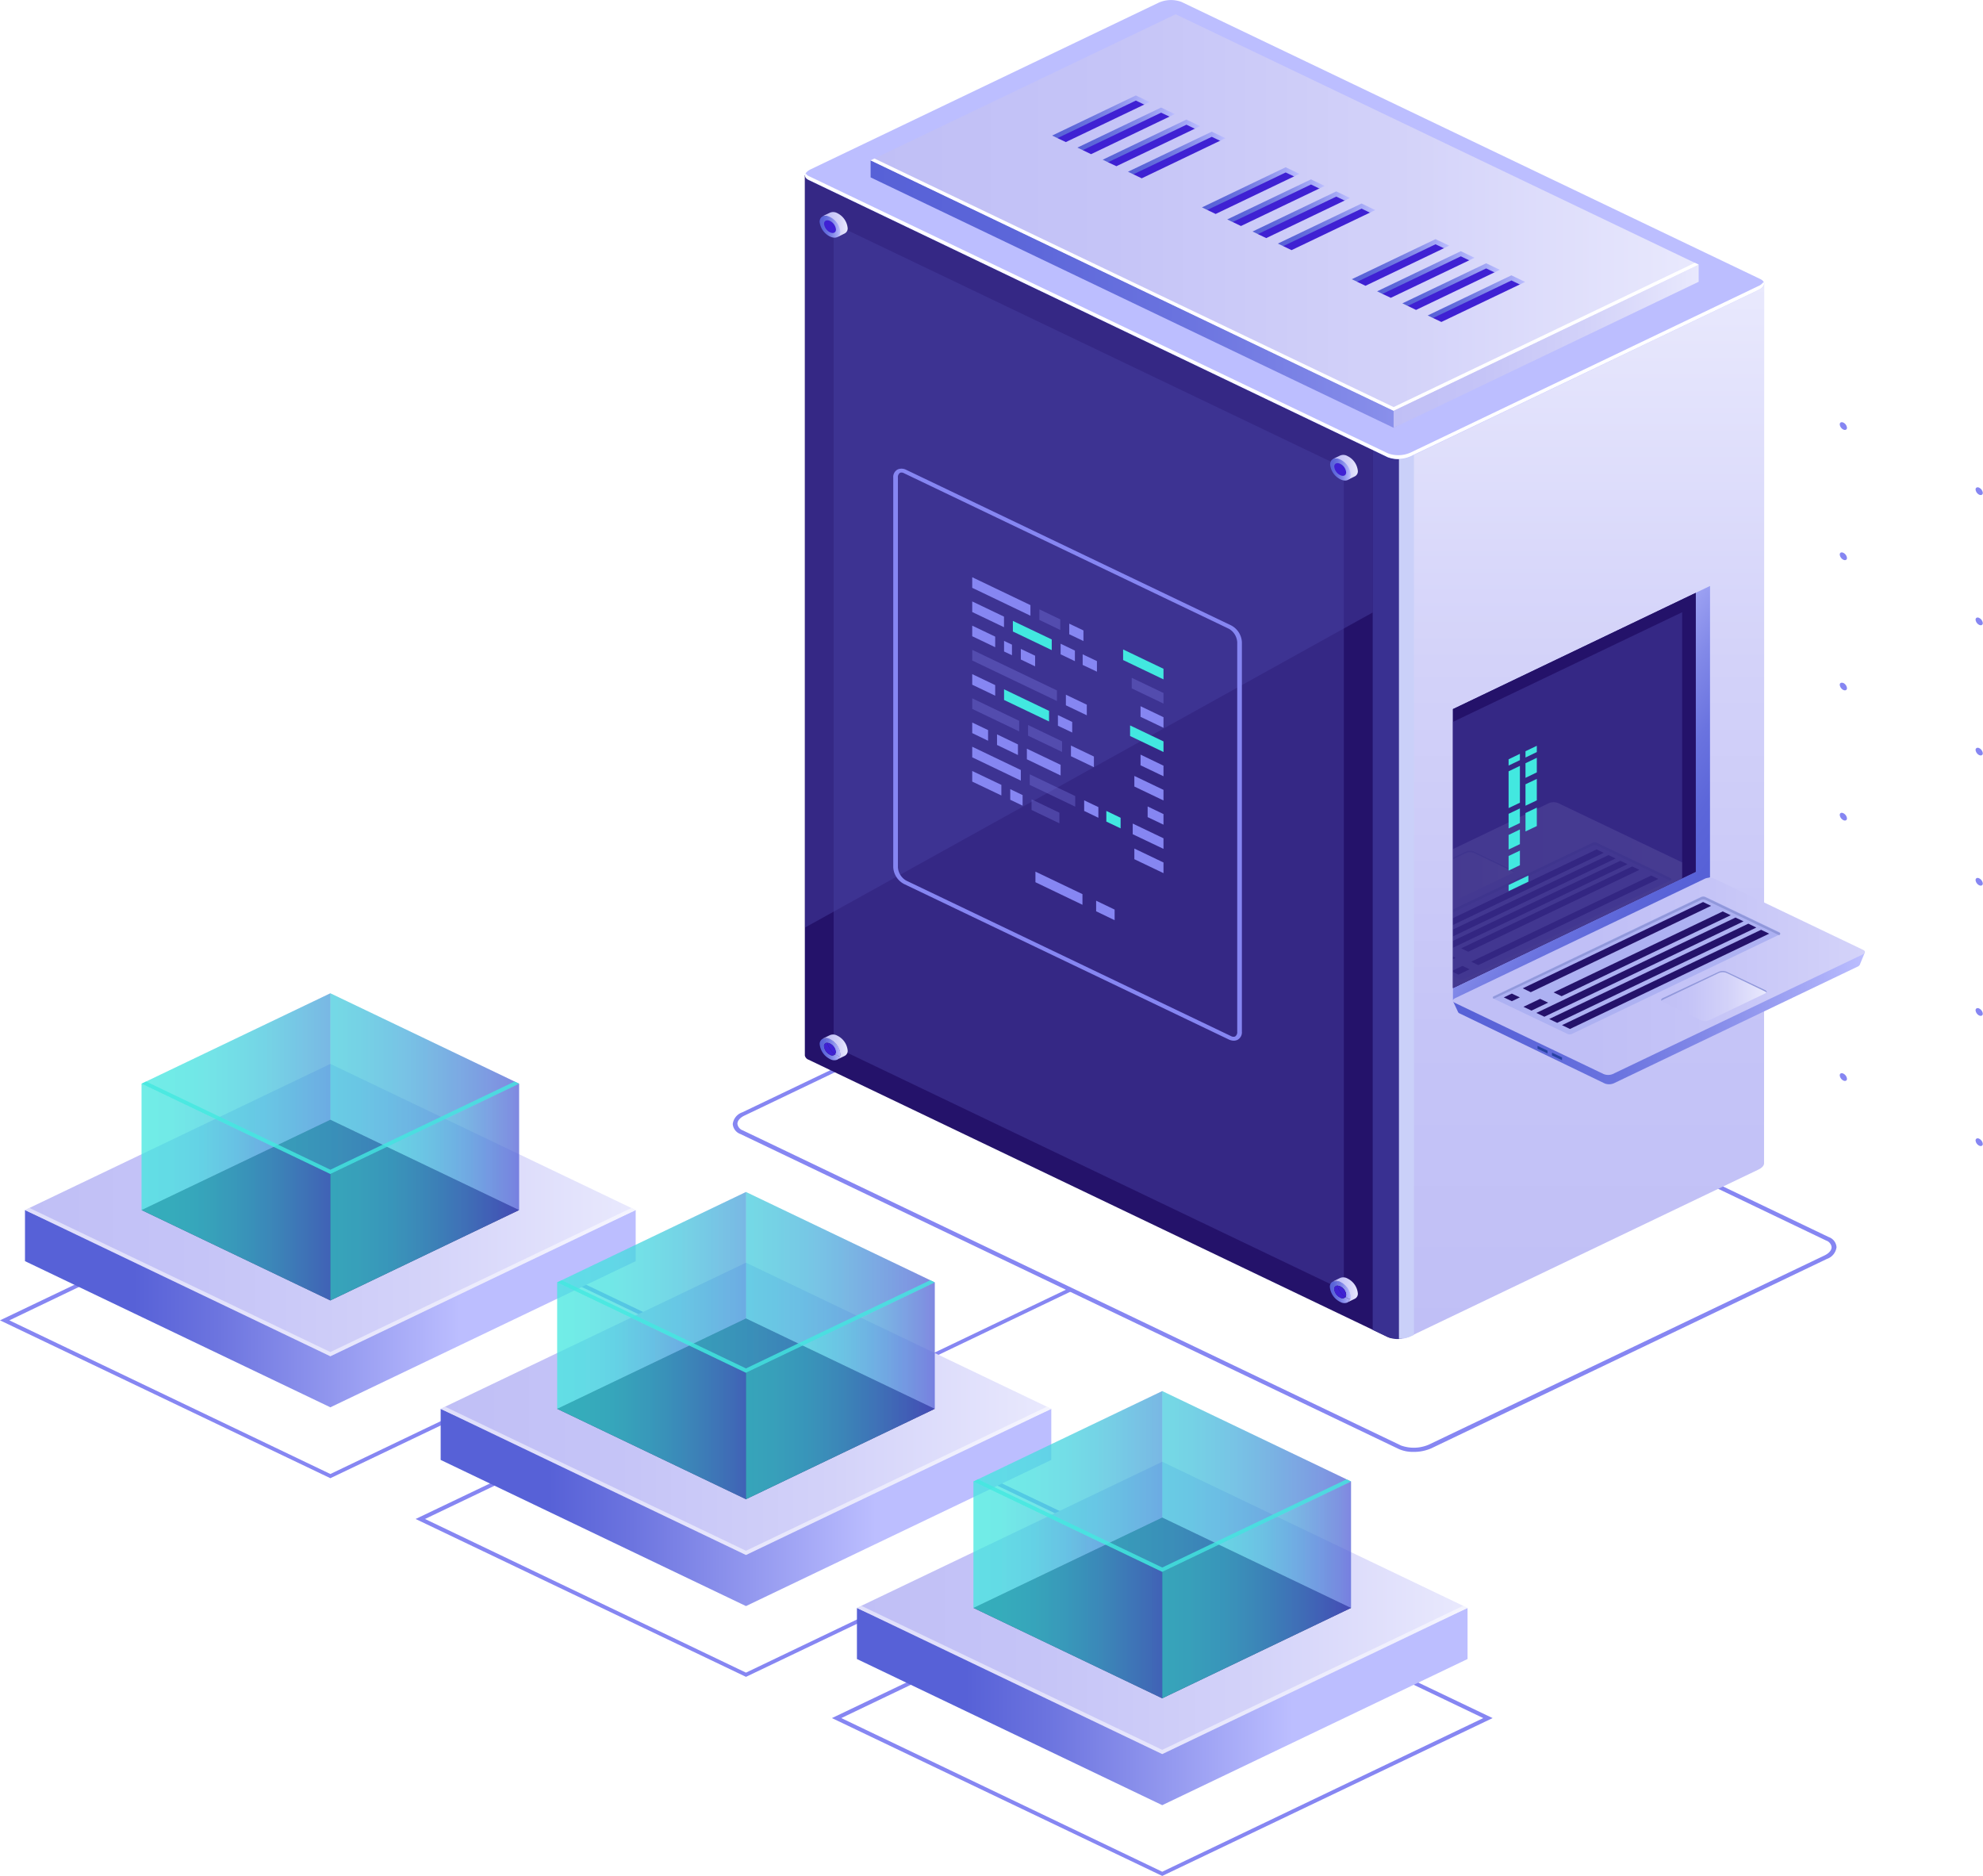 <svg xmlns="http://www.w3.org/2000/svg" xmlns:xlink="http://www.w3.org/1999/xlink" viewBox="0 0 301.5 285.21"><defs><style>.cls-1{mask:url(#mask);}.cls-2{mix-blend-mode:multiply;fill:url(#Áåçûìÿííûé_ãðàäèåíò_30);}.cls-3{fill:none;}.cls-4{isolation:isolate;}.cls-5,.cls-84,.cls-85{fill:#8686f2;}.cls-5,.cls-83{mix-blend-mode:lighten;}.cls-6{fill:url(#Áåçûìÿííûé_ãðàäèåíò_2);}.cls-7{fill:url(#Áåçûìÿííûé_ãðàäèåíò_3);}.cls-40,.cls-8{fill:#fff;}.cls-10,.cls-11,.cls-12,.cls-13,.cls-14,.cls-15,.cls-18,.cls-19,.cls-20,.cls-21,.cls-22,.cls-23,.cls-27,.cls-28,.cls-29,.cls-30,.cls-31,.cls-32,.cls-8{opacity:0.5;}.cls-9{fill:#0f054c;}.cls-10{fill:url(#Áåçûìÿííûé_ãðàäèåíò_254);}.cls-11{fill:url(#Áåçûìÿííûé_ãðàäèåíò_254-2);}.cls-12{fill:url(#Áåçûìÿííûé_ãðàäèåíò_254-3);}.cls-13{fill:url(#Áåçûìÿííûé_ãðàäèåíò_254-4);}.cls-14{fill:url(#Áåçûìÿííûé_ãðàäèåíò_254-5);}.cls-15{fill:url(#Áåçûìÿííûé_ãðàäèåíò_254-6);}.cls-16{fill:url(#Áåçûìÿííûé_ãðàäèåíò_2-2);}.cls-17{fill:url(#Áåçûìÿííûé_ãðàäèåíò_3-2);}.cls-18{fill:url(#Áåçûìÿííûé_ãðàäèåíò_254-7);}.cls-19{fill:url(#Áåçûìÿííûé_ãðàäèåíò_254-8);}.cls-20{fill:url(#Áåçûìÿííûé_ãðàäèåíò_254-9);}.cls-21{fill:url(#Áåçûìÿííûé_ãðàäèåíò_254-10);}.cls-22{fill:url(#Áåçûìÿííûé_ãðàäèåíò_254-11);}.cls-23{fill:url(#Áåçûìÿííûé_ãðàäèåíò_254-12);}.cls-24,.cls-70{fill:#42e8e0;}.cls-24{opacity:0.8;}.cls-25{fill:url(#Áåçûìÿííûé_ãðàäèåíò_2-3);}.cls-26{fill:url(#Áåçûìÿííûé_ãðàäèåíò_3-3);}.cls-27{fill:url(#Áåçûìÿííûé_ãðàäèåíò_254-13);}.cls-28{fill:url(#Áåçûìÿííûé_ãðàäèåíò_254-14);}.cls-29{fill:url(#Áåçûìÿííûé_ãðàäèåíò_254-15);}.cls-30{fill:url(#Áåçûìÿííûé_ãðàäèåíò_254-16);}.cls-31{fill:url(#Áåçûìÿííûé_ãðàäèåíò_254-17);}.cls-32{fill:url(#Áåçûìÿííûé_ãðàäèåíò_254-18);}.cls-33{fill:#24126a;}.cls-34{fill:url(#Áåçûìÿííûé_ãðàäèåíò_3-4);}.cls-35{fill:#393091;}.cls-36{fill:#cad0f9;}.cls-37{opacity:0.51;}.cls-38{fill:#453c9e;}.cls-39{fill:#bcbeff;}.cls-41{mask:url(#mask-2);}.cls-42{opacity:0.78;fill:url(#Áåçûìÿííûé_ãðàäèåíò_14);}.cls-43{fill:url(#Áåçûìÿííûé_ãðàäèåíò_24);}.cls-44{fill:url(#Áåçûìÿííûé_ãðàäèåíò_3-5);}.cls-45{fill:url(#Áåçûìÿííûé_ãðàäèåíò_3-6);}.cls-46{fill:#3f21d3;}.cls-47{fill:url(#Áåçûìÿííûé_ãðàäèåíò_24-2);}.cls-48{fill:url(#Áåçûìÿííûé_ãðàäèåíò_24-3);}.cls-49{fill:url(#Áåçûìÿííûé_ãðàäèåíò_24-4);}.cls-50{fill:url(#Áåçûìÿííûé_ãðàäèåíò_24-5);}.cls-51{fill:url(#Áåçûìÿííûé_ãðàäèåíò_24-6);}.cls-52{fill:url(#Áåçûìÿííûé_ãðàäèåíò_24-7);}.cls-53{fill:url(#Áåçûìÿííûé_ãðàäèåíò_24-8);}.cls-54{fill:url(#Áåçûìÿííûé_ãðàäèåíò_24-9);}.cls-55{fill:url(#Áåçûìÿííûé_ãðàäèåíò_24-10);}.cls-56{fill:url(#Áåçûìÿííûé_ãðàäèåíò_24-11);}.cls-57{fill:url(#Áåçûìÿííûé_ãðàäèåíò_24-12);}.cls-58{fill:url(#Áåçûìÿííûé_ãðàäèåíò_24-13);}.cls-59{fill:url(#Áåçûìÿííûé_ãðàäèåíò_24-14);}.cls-60{fill:url(#Áåçûìÿííûé_ãðàäèåíò_24-15);}.cls-61{fill:url(#Áåçûìÿííûé_ãðàäèåíò_3-7);}.cls-62{fill:#2842a2;}.cls-63{fill:#adb1f2;}.cls-64{fill:#9198db;}.cls-65{fill:url(#Áåçûìÿííûé_ãðàäèåíò_3-8);}.cls-66{opacity:0.11;}.cls-67{clip-path:url(#clip-path);}.cls-68{fill:url(#Áåçûìÿííûé_ãðàäèåíò_3-9);}.cls-69{fill:url(#Áåçûìÿííûé_ãðàäèåíò_3-10);}.cls-71{fill:url(#Áåçûìÿííûé_ãðàäèåíò_3-11);}.cls-72{fill:url(#Áåçûìÿííûé_ãðàäèåíò_24-16);}.cls-73{fill:url(#Áåçûìÿííûé_ãðàäèåíò_3-12);}.cls-74{fill:url(#Áåçûìÿííûé_ãðàäèåíò_24-17);}.cls-75{fill:url(#Áåçûìÿííûé_ãðàäèåíò_3-13);}.cls-76{fill:url(#Áåçûìÿííûé_ãðàäèåíò_24-18);}.cls-77{fill:url(#Áåçûìÿííûé_ãðàäèåíò_3-14);}.cls-78{fill:url(#Áåçûìÿííûé_ãðàäèåíò_24-19);}.cls-79{fill:url(#Áåçûìÿííûé_ãðàäèåíò_3-15);}.cls-80{fill:url(#Áåçûìÿííûé_ãðàäèåíò_24-20);}.cls-81{fill:url(#Áåçûìÿííûé_ãðàäèåíò_3-16);}.cls-82{fill:url(#Áåçûìÿííûé_ãðàäèåíò_24-21);}.cls-85{opacity:0.3;}.cls-86{filter:url(#luminosity-noclip-2);}.cls-87{filter:url(#luminosity-noclip);}</style><filter id="luminosity-noclip" x="127.03" y="-8373" width="89.49" height="32766" filterUnits="userSpaceOnUse" color-interpolation-filters="sRGB"><feFlood flood-color="#fff" result="bg"/><feBlend in="SourceGraphic" in2="bg"/></filter><mask id="mask" x="127.03" y="-8373" width="89.49" height="32766" maskUnits="userSpaceOnUse"><g class="cls-87"/></mask><linearGradient id="Áåçûìÿííûé_ãðàäèåíò_30" x1="140.94" y1="37.92" x2="230.43" y2="37.92" gradientUnits="userSpaceOnUse"><stop offset="0"/><stop offset="0.05" stop-color="#2f2f2f"/><stop offset="0.1" stop-color="#5a5a5a"/><stop offset="0.15" stop-color="#828282"/><stop offset="0.22" stop-color="#a4a4a4"/><stop offset="0.28" stop-color="silver"/><stop offset="0.36" stop-color="#d7d7d7"/><stop offset="0.44" stop-color="#e9e9e9"/><stop offset="0.54" stop-color="#f6f6f6"/><stop offset="0.68" stop-color="#fdfdfd"/><stop offset="1" stop-color="#fff"/></linearGradient><linearGradient id="Áåçûìÿííûé_ãðàäèåíò_2" x1="3.8" y1="198.97" x2="69.96" y2="198.97" gradientUnits="userSpaceOnUse"><stop offset="0.25" stop-color="#5761d7"/><stop offset="0.44" stop-color="#6c74df"/><stop offset="0.82" stop-color="#a2a6f5"/><stop offset="1" stop-color="#bcbeff"/></linearGradient><linearGradient id="Áåçûìÿííûé_ãðàäèåíò_3" x1="3.8" y1="183.97" x2="96.65" y2="183.97" gradientUnits="userSpaceOnUse"><stop offset="0" stop-color="#c0bff6"/><stop offset="0.29" stop-color="#c5c4f7"/><stop offset="0.64" stop-color="#d3d2f9"/><stop offset="1" stop-color="#e9e9fd"/></linearGradient><linearGradient id="Áåçûìÿííûé_ãðàäèåíò_254" x1="21.53" y1="183.97" x2="78.92" y2="183.97" gradientUnits="userSpaceOnUse"><stop offset="0" stop-color="#42e8e0"/><stop offset="0.15" stop-color="#43e3e0"/><stop offset="0.33" stop-color="#45d5df"/><stop offset="0.52" stop-color="#49bddd"/><stop offset="0.72" stop-color="#4e9cdb"/><stop offset="0.93" stop-color="#5472d8"/><stop offset="1" stop-color="#5761d7"/></linearGradient><linearGradient id="Áåçûìÿííûé_ãðàäèåíò_254-2" x1="50.23" y1="167.5" x2="78.92" y2="167.5" xlink:href="#Áåçûìÿííûé_ãðàäèåíò_254"/><linearGradient id="Áåçûìÿííûé_ãðàäèåíò_254-3" x1="21.53" y1="167.5" x2="50.23" y2="167.5" xlink:href="#Áåçûìÿííûé_ãðàäèåíò_254"/><linearGradient id="Áåçûìÿííûé_ãðàäèåíò_254-4" x1="21.53" y1="164.76" x2="78.92" y2="164.76" xlink:href="#Áåçûìÿííûé_ãðàäèåíò_254"/><linearGradient id="Áåçûìÿííûé_ãðàäèåíò_254-5" x1="50.23" y1="181.23" x2="78.92" y2="181.23" xlink:href="#Áåçûìÿííûé_ãðàäèåíò_254"/><linearGradient id="Áåçûìÿííûé_ãðàäèåíò_254-6" x1="21.53" y1="181.23" x2="50.23" y2="181.23" xlink:href="#Áåçûìÿííûé_ãðàäèåíò_254"/><linearGradient id="Áåçûìÿííûé_ãðàäèåíò_2-2" x1="67" y1="229.18" x2="133.15" y2="229.18" xlink:href="#Áåçûìÿííûé_ãðàäèåíò_2"/><linearGradient id="Áåçûìÿííûé_ãðàäèåíò_3-2" x1="67" y1="214.19" x2="159.84" y2="214.19" xlink:href="#Áåçûìÿííûé_ãðàäèåíò_3"/><linearGradient id="Áåçûìÿííûé_ãðàäèåíò_254-7" x1="84.72" y1="214.19" x2="142.12" y2="214.19" xlink:href="#Áåçûìÿííûé_ãðàäèåíò_254"/><linearGradient id="Áåçûìÿííûé_ãðàäèåíò_254-8" x1="113.42" y1="197.71" x2="142.12" y2="197.71" xlink:href="#Áåçûìÿííûé_ãðàäèåíò_254"/><linearGradient id="Áåçûìÿííûé_ãðàäèåíò_254-9" x1="84.72" y1="197.71" x2="113.42" y2="197.71" xlink:href="#Áåçûìÿííûé_ãðàäèåíò_254"/><linearGradient id="Áåçûìÿííûé_ãðàäèåíò_254-10" x1="84.72" y1="194.97" x2="142.12" y2="194.97" xlink:href="#Áåçûìÿííûé_ãðàäèåíò_254"/><linearGradient id="Áåçûìÿííûé_ãðàäèåíò_254-11" x1="113.42" y1="211.45" x2="142.12" y2="211.45" xlink:href="#Áåçûìÿííûé_ãðàäèåíò_254"/><linearGradient id="Áåçûìÿííûé_ãðàäèåíò_254-12" x1="84.72" y1="211.45" x2="113.42" y2="211.45" xlink:href="#Áåçûìÿííûé_ãðàäèåíò_254"/><linearGradient id="Áåçûìÿííûé_ãðàäèåíò_2-3" x1="130.29" y1="259.45" x2="196.45" y2="259.45" xlink:href="#Áåçûìÿííûé_ãðàäèåíò_2"/><linearGradient id="Áåçûìÿííûé_ãðàäèåíò_3-3" x1="130.29" y1="244.46" x2="223.13" y2="244.46" xlink:href="#Áåçûìÿííûé_ãðàäèåíò_3"/><linearGradient id="Áåçûìÿííûé_ãðàäèåíò_254-13" x1="148.01" y1="244.46" x2="205.41" y2="244.46" xlink:href="#Áåçûìÿííûé_ãðàäèåíò_254"/><linearGradient id="Áåçûìÿííûé_ãðàäèåíò_254-14" x1="176.71" y1="227.98" x2="205.41" y2="227.98" xlink:href="#Áåçûìÿííûé_ãðàäèåíò_254"/><linearGradient id="Áåçûìÿííûé_ãðàäèåíò_254-15" x1="148.01" y1="227.98" x2="176.71" y2="227.98" xlink:href="#Áåçûìÿííûé_ãðàäèåíò_254"/><linearGradient id="Áåçûìÿííûé_ãðàäèåíò_254-16" x1="148.01" y1="225.24" x2="205.41" y2="225.24" xlink:href="#Áåçûìÿííûé_ãðàäèåíò_254"/><linearGradient id="Áåçûìÿííûé_ãðàäèåíò_254-17" x1="176.71" y1="241.72" x2="205.41" y2="241.72" xlink:href="#Áåçûìÿííûé_ãðàäèåíò_254"/><linearGradient id="Áåçûìÿííûé_ãðàäèåíò_254-18" x1="148.01" y1="241.72" x2="176.71" y2="241.72" xlink:href="#Áåçûìÿííûé_ãðàäèåíò_254"/><linearGradient id="Áåçûìÿííûé_ãðàäèåíò_3-4" x1="245.08" y1="207.79" x2="245.08" y2="47.38" xlink:href="#Áåçûìÿííûé_ãðàäèåíò_3"/><filter id="luminosity-noclip-2" x="127.03" y="6.44" width="89.49" height="62.96" filterUnits="userSpaceOnUse" color-interpolation-filters="sRGB"><feFlood flood-color="#fff" result="bg"/><feBlend in="SourceGraphic" in2="bg"/></filter><mask id="mask-2" x="122.4" y="2.17" width="89.49" height="62.96" maskUnits="userSpaceOnUse"><g class="cls-86"><g transform="translate(-4.63 -4.26)"><g class="cls-1"><path class="cls-2" d="M183.38,6.44h-6.29L127.88,30c-1,.49-1.14,1.23-.25,1.66L130,32.8l76.45,36.6,10.05-.1Z"/></g></g></g></mask><linearGradient id="Áåçûìÿííûé_ãðàäèåíò_14" x1="140.94" y1="37.92" x2="230.43" y2="37.92" gradientUnits="userSpaceOnUse"><stop offset="0" stop-color="#e9e9fd"/><stop offset="0.04" stop-color="#d3d5f7"/><stop offset="0.11" stop-color="#b2b6ef"/><stop offset="0.18" stop-color="#969be7"/><stop offset="0.27" stop-color="#7f86e1"/><stop offset="0.36" stop-color="#6d75dd"/><stop offset="0.48" stop-color="#606ad9"/><stop offset="0.64" stop-color="#5963d8"/><stop offset="1" stop-color="#5761d7"/></linearGradient><linearGradient id="Áåçûìÿííûé_ãðàäèåíò_24" x1="132.36" y1="34.9" x2="252.15" y2="34.9" gradientUnits="userSpaceOnUse"><stop offset="0" stop-color="#5761d7"/><stop offset="0.18" stop-color="#5c66d9"/><stop offset="0.39" stop-color="#6a73df"/><stop offset="0.61" stop-color="#8289e8"/><stop offset="0.85" stop-color="#a3a7f5"/><stop offset="1" stop-color="#bcbeff"/></linearGradient><linearGradient id="Áåçûìÿííûé_ãðàäèåíò_3-5" x1="211.89" y1="52.64" x2="258.27" y2="52.64" xlink:href="#Áåçûìÿííûé_ãðàäèåíò_3"/><linearGradient id="Áåçûìÿííûé_ãðàäèåíò_3-6" x1="132.36" y1="32.31" x2="258.27" y2="32.31" xlink:href="#Áåçûìÿííûé_ãðàäèåíò_3"/><linearGradient id="Áåçûìÿííûé_ãðàäèåíò_24-2" x1="159.97" y1="17.76" x2="174.78" y2="17.76" xlink:href="#Áåçûìÿííûé_ãðàäèåíò_24"/><linearGradient id="Áåçûìÿííûé_ãðàäèåíò_24-3" x1="163.81" y1="19.59" x2="178.63" y2="19.59" xlink:href="#Áåçûìÿííûé_ãðàäèåíò_24"/><linearGradient id="Áåçûìÿííûé_ãðàäèåíò_24-4" x1="167.66" y1="21.43" x2="182.47" y2="21.43" xlink:href="#Áåçûìÿííûé_ãðàäèåíò_24"/><linearGradient id="Áåçûìÿííûé_ãðàäèåíò_24-5" x1="171.5" y1="23.26" x2="186.32" y2="23.26" xlink:href="#Áåçûìÿííûé_ãðàäèåíò_24"/><linearGradient id="Áåçûìÿííûé_ãðàäèåíò_24-6" x1="182.75" y1="28.68" x2="197.56" y2="28.68" xlink:href="#Áåçûìÿííûé_ãðàäèåíò_24"/><linearGradient id="Áåçûìÿííûé_ãðàäèåíò_24-7" x1="186.59" y1="30.51" x2="201.41" y2="30.51" xlink:href="#Áåçûìÿííûé_ãðàäèåíò_24"/><linearGradient id="Áåçûìÿííûé_ãðàäèåíò_24-8" x1="190.44" y1="32.35" x2="205.25" y2="32.35" xlink:href="#Áåçûìÿííûé_ãðàäèåíò_24"/><linearGradient id="Áåçûìÿííûé_ãðàäèåíò_24-9" x1="194.29" y1="34.18" x2="209.1" y2="34.18" xlink:href="#Áåçûìÿííûé_ãðàäèåíò_24"/><linearGradient id="Áåçûìÿííûé_ãðàäèåíò_24-10" x1="205.53" y1="39.6" x2="220.35" y2="39.6" xlink:href="#Áåçûìÿííûé_ãðàäèåíò_24"/><linearGradient id="Áåçûìÿííûé_ãðàäèåíò_24-11" x1="209.38" y1="41.43" x2="224.19" y2="41.43" xlink:href="#Áåçûìÿííûé_ãðàäèåíò_24"/><linearGradient id="Áåçûìÿííûé_ãðàäèåíò_24-12" x1="213.22" y1="43.27" x2="228.04" y2="43.27" xlink:href="#Áåçûìÿííûé_ãðàäèåíò_24"/><linearGradient id="Áåçûìÿííûé_ãðàäèåíò_24-13" x1="217.07" y1="45.1" x2="231.88" y2="45.1" xlink:href="#Áåçûìÿííûé_ãðàäèåíò_24"/><linearGradient id="Áåçûìÿííûé_ãðàäèåíò_24-14" x1="258.23" y1="133.8" x2="231.93" y2="114.27" xlink:href="#Áåçûìÿííûé_ãðàäèåíò_24"/><linearGradient id="Áåçûìÿííûé_ãðàäèåíò_24-15" x1="225.55" y1="154.45" x2="288.16" y2="154.45" xlink:href="#Áåçûìÿííûé_ãðàäèåíò_24"/><linearGradient id="Áåçûìÿííûé_ãðàäèåíò_3-7" x1="246.59" y1="152.72" x2="309.23" y2="152.72" xlink:href="#Áåçûìÿííûé_ãðàäèåíò_3"/><linearGradient id="Áåçûìÿííûé_ãðàäèåíò_3-8" x1="257.2" y1="155.67" x2="273.23" y2="155.67" xlink:href="#Áåçûìÿííûé_ãðàäèåíò_3"/><clipPath id="clip-path" transform="translate(-4.63 -4.26)"><polygon class="cls-3" points="260.39 137.81 260.39 97.34 225.54 114.02 225.54 154.48 260.39 137.81"/></clipPath><linearGradient id="Áåçûìÿííûé_ãðàäèåíò_3-9" x1="222.91" y1="141.17" x2="285.26" y2="141.17" xlink:href="#Áåçûìÿííûé_ãðàäèåíò_3"/><linearGradient id="Áåçûìÿííûé_ãðàäèåíò_3-10" x1="218.81" y1="137.38" x2="234.77" y2="137.38" xlink:href="#Áåçûìÿííûé_ãðàäèåíò_3"/><linearGradient id="Áåçûìÿííûé_ãðàäèåíò_3-11" x1="207.29" y1="75.32" x2="211.08" y2="75.32" xlink:href="#Áåçûìÿííûé_ãðàäèåíò_3"/><linearGradient id="Áåçûìÿííûé_ãðàäèåíò_24-16" x1="206.83" y1="75.64" x2="209.96" y2="75.64" xlink:href="#Áåçûìÿííûé_ãðàäèåíò_24"/><linearGradient id="Áåçûìÿííûé_ãðàäèåíò_3-12" x1="129.72" y1="38.4" x2="133.51" y2="38.4" xlink:href="#Áåçûìÿííûé_ãðàäèåíò_3"/><linearGradient id="Áåçûìÿííûé_ãðàäèåíò_24-17" x1="129.25" y1="38.72" x2="132.39" y2="38.72" xlink:href="#Áåçûìÿííûé_ãðàäèåíò_24"/><linearGradient id="Áåçûìÿííûé_ãðàäèåíò_3-13" x1="207.29" y1="200.36" x2="211.08" y2="200.36" xlink:href="#Áåçûìÿííûé_ãðàäèåíò_3"/><linearGradient id="Áåçûìÿííûé_ãðàäèåíò_24-18" x1="206.83" y1="200.72" x2="209.96" y2="200.72" xlink:href="#Áåçûìÿííûé_ãðàäèåíò_24"/><linearGradient id="Áåçûìÿííûé_ãðàäèåíò_3-14" x1="207.29" y1="200.63" x2="211.08" y2="200.63" xlink:href="#Áåçûìÿííûé_ãðàäèåíò_3"/><linearGradient id="Áåçûìÿííûé_ãðàäèåíò_24-19" x1="206.83" y1="200.63" x2="209.96" y2="200.63" xlink:href="#Áåçûìÿííûé_ãðàäèåíò_24"/><linearGradient id="Áåçûìÿííûé_ãðàäèåíò_3-15" x1="129.72" y1="163.44" x2="133.51" y2="163.44" xlink:href="#Áåçûìÿííûé_ãðàäèåíò_3"/><linearGradient id="Áåçûìÿííûé_ãðàäèåíò_24-20" x1="129.25" y1="163.8" x2="132.39" y2="163.8" xlink:href="#Áåçûìÿííûé_ãðàäèåíò_24"/><linearGradient id="Áåçûìÿííûé_ãðàäèåíò_3-16" x1="129.72" y1="163.71" x2="133.51" y2="163.71" xlink:href="#Áåçûìÿííûé_ãðàäèåíò_3"/><linearGradient id="Áåçûìÿííûé_ãðàäèåíò_24-21" x1="129.25" y1="163.71" x2="132.39" y2="163.71" xlink:href="#Áåçûìÿííûé_ãðàäèåíò_24"/></defs><title>715 [Convertido]</title><g class="cls-4"><g id="Ñëîé_1" data-name="Ñëîé 1"><path class="cls-5" d="M305,78.67a1,1,0,0,0,.55.8c.31.14.55,0,.55-.27a1,1,0,0,0-.55-.79C305.28,78.27,305,78.38,305,78.67Z" transform="translate(-4.63 -4.26)"/><path class="cls-5" d="M284.35,68.78a1,1,0,0,0,.55.79c.31.14.55,0,.55-.27a1,1,0,0,0-.55-.79C284.6,68.37,284.35,68.49,284.35,68.78Z" transform="translate(-4.63 -4.26)"/><path class="cls-5" d="M305,98.47a1,1,0,0,0,.55.79c.31.15.55,0,.55-.26a1,1,0,0,0-.55-.79C305.28,98.06,305,98.18,305,98.47Z" transform="translate(-4.63 -4.26)"/><path class="cls-5" d="M284.35,88.57a1,1,0,0,0,.55.79c.31.15.55,0,.55-.26a1,1,0,0,0-.55-.79C284.6,88.16,284.35,88.28,284.35,88.57Z" transform="translate(-4.63 -4.26)"/><path class="cls-5" d="M263.68,58.88a1,1,0,0,0,.55.79c.3.15.55,0,.55-.26a1,1,0,0,0-.55-.79C263.92,58.47,263.68,58.59,263.68,58.88Z" transform="translate(-4.63 -4.26)"/><path class="cls-5" d="M263.68,78.67a1,1,0,0,0,.55.8c.3.14.55,0,.55-.27a1,1,0,0,0-.55-.79C263.92,78.27,263.68,78.38,263.68,78.67Z" transform="translate(-4.63 -4.26)"/><path class="cls-5" d="M243,49a1,1,0,0,0,.55.79c.3.15.55,0,.55-.26a1,1,0,0,0-.55-.79C243.24,48.57,243,48.69,243,49Z" transform="translate(-4.63 -4.26)"/><path class="cls-5" d="M243,68.78a1,1,0,0,0,.55.79c.3.14.55,0,.55-.27a1,1,0,0,0-.55-.79C243.24,68.37,243,68.49,243,68.78Z" transform="translate(-4.63 -4.26)"/><path class="cls-5" d="M222.32,39.08a1,1,0,0,0,.55.79c.31.15.55,0,.55-.26a1,1,0,0,0-.55-.79C222.57,38.67,222.32,38.79,222.32,39.08Z" transform="translate(-4.63 -4.26)"/><path class="cls-5" d="M222.32,58.88a1,1,0,0,0,.55.79c.31.15.55,0,.55-.26a1,1,0,0,0-.55-.79C222.57,58.47,222.32,58.59,222.32,58.88Z" transform="translate(-4.63 -4.26)"/><path class="cls-5" d="M201.64,29.19a1,1,0,0,0,.55.79c.31.14.55,0,.55-.27a1,1,0,0,0-.55-.79C201.89,28.78,201.64,28.89,201.64,29.19Z" transform="translate(-4.63 -4.26)"/><path class="cls-5" d="M201.64,49a1,1,0,0,0,.55.79c.31.15.55,0,.55-.26a1,1,0,0,0-.55-.79C201.89,48.57,201.64,48.69,201.64,49Z" transform="translate(-4.63 -4.26)"/><path class="cls-5" d="M181,19.29a1,1,0,0,0,.55.79c.3.14.55,0,.55-.26a1,1,0,0,0-.55-.8C181.21,18.88,181,19,181,19.29Z" transform="translate(-4.63 -4.26)"/><path class="cls-5" d="M181,39.08a1,1,0,0,0,.55.79c.3.15.55,0,.55-.26a1,1,0,0,0-.55-.79C181.21,38.67,181,38.79,181,39.08Z" transform="translate(-4.63 -4.26)"/><path class="cls-5" d="M305,118.26a1,1,0,0,0,.55.8c.31.14.55,0,.55-.27a1,1,0,0,0-.55-.79C305.28,117.86,305,118,305,118.26Z" transform="translate(-4.63 -4.26)"/><path class="cls-5" d="M284.35,108.37a1,1,0,0,0,.55.79c.31.14.55,0,.55-.27a1,1,0,0,0-.55-.79C284.6,108,284.35,108.08,284.35,108.37Z" transform="translate(-4.63 -4.26)"/><path class="cls-5" d="M263.68,98.47a1,1,0,0,0,.55.79c.3.15.55,0,.55-.26a1,1,0,0,0-.55-.79C263.92,98.06,263.68,98.18,263.68,98.47Z" transform="translate(-4.63 -4.26)"/><path class="cls-5" d="M243,88.57a1,1,0,0,0,.55.79c.3.15.55,0,.55-.26a1,1,0,0,0-.55-.79C243.24,88.16,243,88.28,243,88.57Z" transform="translate(-4.63 -4.26)"/><path class="cls-5" d="M222.32,78.67a1,1,0,0,0,.55.79c.31.15.55,0,.55-.26a1,1,0,0,0-.55-.79C222.57,78.26,222.32,78.38,222.32,78.67Z" transform="translate(-4.63 -4.26)"/><path class="cls-5" d="M201.64,68.78a1,1,0,0,0,.55.79c.31.14.55,0,.55-.27a1,1,0,0,0-.55-.79C201.89,68.37,201.64,68.48,201.64,68.78Z" transform="translate(-4.63 -4.26)"/><path class="cls-5" d="M181,58.88a1,1,0,0,0,.55.79c.3.14.55,0,.55-.26a1,1,0,0,0-.55-.8C181.21,58.47,181,58.59,181,58.88Z" transform="translate(-4.63 -4.26)"/><path class="cls-5" d="M305,138.06a1,1,0,0,0,.55.79c.31.15.55,0,.55-.26a1,1,0,0,0-.55-.79C305.28,137.65,305,137.77,305,138.06Z" transform="translate(-4.63 -4.26)"/><path class="cls-5" d="M284.35,128.16a1,1,0,0,0,.55.79c.31.15.55,0,.55-.26a1,1,0,0,0-.55-.79C284.6,127.75,284.35,127.87,284.35,128.16Z" transform="translate(-4.63 -4.26)"/><path class="cls-5" d="M263.68,118.26a1,1,0,0,0,.55.8c.3.14.55,0,.55-.27a1,1,0,0,0-.55-.79C263.92,117.86,263.68,118,263.68,118.26Z" transform="translate(-4.63 -4.26)"/><path class="cls-5" d="M243,108.37a1,1,0,0,0,.55.79c.3.14.55,0,.55-.27a1,1,0,0,0-.55-.79C243.24,108,243,108.08,243,108.37Z" transform="translate(-4.63 -4.26)"/><path class="cls-5" d="M222.32,98.47a1,1,0,0,0,.55.79c.31.15.55,0,.55-.26a1,1,0,0,0-.55-.79C222.57,98.06,222.32,98.18,222.32,98.47Z" transform="translate(-4.63 -4.26)"/><path class="cls-5" d="M201.64,88.57a1,1,0,0,0,.55.79c.31.15.55,0,.55-.26a1,1,0,0,0-.55-.79C201.89,88.16,201.64,88.28,201.64,88.57Z" transform="translate(-4.63 -4.26)"/><ellipse class="cls-5" cx="181.52" cy="78.94" rx="0.42" ry="0.69" transform="translate(-12.23 133.12) rotate(-40.68)"/><path class="cls-5" d="M305,157.85a1,1,0,0,0,.55.8c.31.14.55,0,.55-.27a1,1,0,0,0-.55-.79C305.28,157.45,305,157.56,305,157.85Z" transform="translate(-4.63 -4.26)"/><path class="cls-5" d="M284.35,148a1,1,0,0,0,.55.79c.31.14.55,0,.55-.27a1,1,0,0,0-.55-.79C284.6,147.55,284.35,147.67,284.35,148Z" transform="translate(-4.63 -4.26)"/><path class="cls-5" d="M263.68,138.06a1,1,0,0,0,.55.79c.3.15.55,0,.55-.26a1,1,0,0,0-.55-.79C263.92,137.65,263.68,137.77,263.68,138.06Z" transform="translate(-4.63 -4.26)"/><path class="cls-5" d="M243,128.16a1,1,0,0,0,.55.79c.3.15.55,0,.55-.26a1,1,0,0,0-.55-.79C243.24,127.75,243,127.87,243,128.16Z" transform="translate(-4.63 -4.26)"/><path class="cls-5" d="M222.32,118.26a1,1,0,0,0,.55.79c.31.15.55,0,.55-.26a1,1,0,0,0-.55-.79C222.57,117.85,222.32,118,222.32,118.26Z" transform="translate(-4.63 -4.26)"/><path class="cls-5" d="M201.64,108.37a1,1,0,0,0,.55.79c.31.14.55,0,.55-.27a1,1,0,0,0-.55-.79C201.89,108,201.64,108.07,201.64,108.37Z" transform="translate(-4.63 -4.26)"/><ellipse class="cls-5" cx="181.52" cy="98.73" rx="0.42" ry="0.69" transform="translate(-25.13 137.9) rotate(-40.68)"/><path class="cls-5" d="M305,177.65a1,1,0,0,0,.55.79c.31.15.55,0,.55-.26a1,1,0,0,0-.55-.79C305.28,177.24,305,177.36,305,177.65Z" transform="translate(-4.63 -4.26)"/><path class="cls-5" d="M284.35,167.75a1,1,0,0,0,.55.79c.31.15.55,0,.55-.26a1,1,0,0,0-.55-.79C284.6,167.34,284.35,167.46,284.35,167.75Z" transform="translate(-4.63 -4.26)"/><path class="cls-5" d="M263.68,157.85a1,1,0,0,0,.55.8c.3.14.55,0,.55-.27a1,1,0,0,0-.55-.79C263.92,157.45,263.68,157.56,263.68,157.85Z" transform="translate(-4.63 -4.26)"/><path class="cls-5" d="M243,148a1,1,0,0,0,.55.79c.3.14.55,0,.55-.27a1,1,0,0,0-.55-.79C243.24,147.55,243,147.67,243,148Z" transform="translate(-4.63 -4.26)"/><ellipse class="cls-5" cx="222.87" cy="138.32" rx="0.42" ry="0.69" transform="translate(-40.94 174.42) rotate(-40.68)"/><path class="cls-5" d="M201.64,128.16a1,1,0,0,0,.55.79c.31.15.55,0,.55-.26a1,1,0,0,0-.55-.79C201.89,127.75,201.64,127.87,201.64,128.16Z" transform="translate(-4.63 -4.26)"/><path class="cls-5" d="M181,118.26a1,1,0,0,0,.55.79c.3.15.55,0,.55-.26a1,1,0,0,0-.55-.79C181.21,117.85,181,118,181,118.26Z" transform="translate(-4.63 -4.26)"/><path class="cls-5" d="M54.86,229,4.63,205l50.22-24,50.23,24ZM6.05,205l48.81,23.36L103.66,205,54.85,181.59Z" transform="translate(-4.63 -4.26)"/><polygon class="cls-6" points="96.65 191.74 96.65 183.97 50.23 205.21 3.8 183.97 3.8 191.74 50.23 213.96 96.65 191.74"/><polygon class="cls-7" points="50.23 206.2 3.8 183.97 50.23 161.75 96.65 183.97 50.23 206.2"/><polygon class="cls-8" points="50.23 205.56 4.47 183.65 3.8 183.97 50.23 206.2 96.65 183.97 95.98 183.66 50.23 205.56"/><polygon class="cls-9" points="50.23 197.71 21.53 183.97 50.23 170.24 78.92 183.97 50.23 197.71"/><polygon class="cls-10" points="50.23 197.71 21.53 183.97 50.23 170.24 78.92 183.97 50.23 197.71"/><polygon class="cls-11" points="50.23 151.02 78.92 164.76 78.92 183.97 50.23 170.24 50.23 151.02"/><polygon class="cls-12" points="50.23 170.24 21.53 183.97 21.53 164.76 50.23 151.02 50.23 170.24"/><polygon class="cls-13" points="50.23 178.49 21.53 164.76 50.23 151.02 78.92 164.76 50.23 178.49"/><polygon class="cls-14" points="50.23 178.49 50.23 197.71 78.92 183.97 78.92 164.76 50.23 178.49"/><polygon class="cls-15" points="21.53 164.76 21.53 183.97 50.23 197.71 50.23 178.49 21.53 164.76"/><polygon class="cls-5" points="113.97 219.74 113.64 219.26 162.53 195.86 162.86 196.33 113.97 219.74"/><path class="cls-5" d="M118.05,259.2l-50.23-24,50.23-24,50.23,24Zm-48.8-24,48.8,23.36,48.8-23.36-48.8-23.36Z" transform="translate(-4.63 -4.26)"/><polygon class="cls-16" points="159.84 221.96 159.84 214.19 113.42 235.43 67 214.19 67 221.96 113.42 244.18 159.84 221.96"/><polygon class="cls-17" points="113.42 236.41 67 214.19 113.42 191.97 159.84 214.19 113.42 236.41"/><polygon class="cls-8" points="113.42 235.77 67.67 213.87 67 214.19 113.42 236.41 159.84 214.19 159.17 213.87 113.42 235.77"/><polygon class="cls-9" points="113.42 227.93 84.72 214.19 113.42 200.45 142.12 214.19 113.42 227.93"/><polygon class="cls-18" points="113.42 227.93 84.72 214.19 113.42 200.45 142.12 214.19 113.42 227.93"/><polygon class="cls-19" points="113.42 181.23 142.12 194.97 142.12 214.19 113.42 200.45 113.42 181.23"/><polygon class="cls-20" points="113.42 200.45 84.72 214.19 84.72 194.97 113.42 181.23 113.42 200.45"/><polygon class="cls-21" points="113.42 208.71 84.72 194.97 113.42 181.23 142.12 194.97 113.42 208.71"/><polygon class="cls-22" points="113.42 208.71 113.42 227.93 142.12 214.19 142.12 194.97 113.42 208.71"/><polygon class="cls-23" points="84.72 194.97 84.72 214.19 113.42 227.93 113.42 208.71 84.72 194.97"/><polygon class="cls-24" points="113.42 208.05 85.4 194.64 84.72 194.97 113.42 208.71 142.12 194.97 141.43 194.64 113.42 208.05"/><path class="cls-5" d="M181.34,289.47l-50.22-24,50.22-24,50.23,24Zm-48.8-24,48.8,23.36,48.81-23.36-48.81-23.36Z" transform="translate(-4.63 -4.26)"/><polygon class="cls-25" points="223.13 252.23 223.13 244.46 176.71 265.7 130.29 244.46 130.29 252.23 176.71 274.45 223.13 252.23"/><polygon class="cls-26" points="176.71 266.68 130.29 244.46 176.71 222.24 223.13 244.46 176.71 266.68"/><polygon class="cls-8" points="176.71 266.04 130.96 244.14 130.29 244.46 176.71 266.68 223.13 244.46 222.47 244.14 176.71 266.04"/><polygon class="cls-9" points="176.71 258.2 148.01 244.46 176.71 230.72 205.41 244.46 176.71 258.2"/><polygon class="cls-27" points="176.71 258.2 148.01 244.46 176.71 230.72 205.41 244.46 176.71 258.2"/><polygon class="cls-28" points="176.71 211.5 205.41 225.24 205.41 244.46 176.71 230.72 176.71 211.5"/><polygon class="cls-29" points="176.71 230.72 148.01 244.46 148.01 225.24 176.71 211.5 176.71 230.72"/><polygon class="cls-30" points="176.71 238.98 148.01 225.24 176.71 211.5 205.41 225.24 176.71 238.98"/><polygon class="cls-31" points="176.71 238.98 176.71 258.2 205.41 244.46 205.41 225.24 176.71 238.98"/><polygon class="cls-32" points="148.01 225.24 148.01 244.46 176.71 258.2 176.71 238.98 148.01 225.24"/><path class="cls-5" d="M219.51,225a5.27,5.27,0,0,1-2.21-.44L117.22,176.68a1.76,1.76,0,0,1-1.18-1.53,2.15,2.15,0,0,1,1.46-1.78l60.16-28.8a6.43,6.43,0,0,1,4.94-.14l100.08,47.91a1.76,1.76,0,0,1,1.18,1.53,2.17,2.17,0,0,1-1.46,1.79l-60.16,28.8A6.59,6.59,0,0,1,219.51,225Zm-39.12-80.44a5.55,5.55,0,0,0-2.37.49l-60.16,28.8c-.71.33-1.11.8-1.11,1.27a1.23,1.23,0,0,0,.82,1l100.08,47.91a5.75,5.75,0,0,0,4.23-.14L282,195.15c.71-.34,1.11-.8,1.11-1.28a1.21,1.21,0,0,0-.82-1L182.25,144.94A4.61,4.61,0,0,0,180.39,144.59Z" transform="translate(-4.63 -4.26)"/><path class="cls-33" d="M216.2,66.51h9.68l-2.32-4.37L127,30.91V164.74h0a.89.89,0,0,0,.58.64l88,42.13a2.45,2.45,0,0,0,.56.18Z" transform="translate(-4.63 -4.26)"/><path class="cls-34" d="M272.87,47.38,217.33,73.66V154.1h0v53.7s0,0,0,0h0a4.51,4.51,0,0,0,1.78-.4L272,182.07c.54-.26.82-.6.84-.91h0Z" transform="translate(-4.63 -4.26)"/><path class="cls-35" d="M213.34,33.45v173l2.3,1.1a3.84,3.84,0,0,0,1.65.29c.64,0,.67-.32,1.2-.57l.47-.16-.51-20.53V154.39l1.16-120.94Z" transform="translate(-4.63 -4.26)"/><path class="cls-36" d="M219.61,186.83V72.58l-2.28,1.08V154.1h0v53.7s0,0,0,0h0a2.56,2.56,0,0,0,.39,0h.08a4.77,4.77,0,0,0,.85-.19h.06l.4-.17.5-.23Z" transform="translate(-4.63 -4.26)"/><g class="cls-37"><polygon class="cls-38" points="126.75 34 204.32 71.13 204.32 196.2 126.75 159.07 126.75 34"/></g><g class="cls-37"><polygon class="cls-38" points="122.4 141.02 208.71 93.12 208.71 68.42 122.4 26.65 122.4 141.02"/></g><path class="cls-39" d="M215.64,73.79l-88-42.13c-.89-.43-.78-1.17.25-1.66L180.79,4.67a4.61,4.61,0,0,1,3.47-.12l88,42.13c.89.43.78,1.17-.25,1.66L219.11,73.67A4.61,4.61,0,0,1,215.64,73.79Z" transform="translate(-4.63 -4.26)"/><path class="cls-40" d="M272,47.74,219.11,73.06a4.56,4.56,0,0,1-3.47.12l-88-42.13a1.12,1.12,0,0,1-.51-.43c-.21.38-.05.77.51,1l88,42.13a4.61,4.61,0,0,0,3.47-.12L272,48.34c.73-.35,1-.83.76-1.23A1.66,1.66,0,0,1,272,47.74Z" transform="translate(-4.63 -4.26)"/><g class="cls-41"><path class="cls-42" d="M183.38,6.44h-6.29L127.88,30c-1,.49-1.14,1.23-.25,1.66L130,32.8l76.45,36.6,10.05-.1Z" transform="translate(-4.63 -4.26)"/></g><polygon class="cls-43" points="178.75 4.77 136.46 25.01 132.37 24.38 132.37 26.97 211.89 65.04 252.15 42.34 178.75 4.77"/><polygon class="cls-44" points="258.27 40.24 258.27 42.84 211.89 65.04 211.89 62.45 258.27 40.24"/><polygon class="cls-45" points="211.89 62.45 132.37 24.38 178.75 2.17 258.27 40.24 211.89 62.45"/><polygon class="cls-40" points="211.89 61.89 132.95 24.1 132.37 24.38 211.89 62.45 258.27 40.24 257.69 39.96 211.89 61.89"/><polygon class="cls-46" points="162.05 21.6 160.78 21 160.88 20.5 172.64 14.83 174.27 15.48 173.97 15.9 162.05 21.6"/><polygon class="cls-47" points="172.7 15.29 173.97 15.9 174.78 15.51 172.7 14.51 159.97 20.61 160.78 21 172.7 15.29"/><polygon class="cls-46" points="165.89 23.44 164.63 22.83 164.73 22.34 176.48 16.67 178.12 17.31 177.81 17.73 165.89 23.44"/><polygon class="cls-48" points="176.54 17.13 177.81 17.73 178.63 17.34 176.54 16.35 163.81 22.44 164.63 22.83 176.54 17.13"/><polygon class="cls-46" points="169.74 25.27 168.47 24.67 168.58 24.18 180.33 18.5 181.96 19.15 181.66 19.57 169.74 25.27"/><polygon class="cls-49" points="180.39 18.96 181.66 19.57 182.47 19.18 180.39 18.18 167.66 24.28 168.47 24.67 180.39 18.96"/><polygon class="cls-46" points="173.59 27.11 172.32 26.5 172.42 26.01 184.17 20.34 185.81 20.98 185.5 21.4 173.59 27.11"/><polygon class="cls-50" points="184.24 20.8 185.5 21.4 186.32 21.01 184.24 20.02 171.5 26.11 172.32 26.5 184.24 20.8"/><polygon class="cls-46" points="184.83 32.53 183.56 31.92 183.67 31.43 195.42 25.76 197.05 26.4 196.75 26.82 184.83 32.53"/><polygon class="cls-51" points="195.48 26.22 196.75 26.82 197.56 26.43 195.48 25.43 182.75 31.53 183.56 31.92 195.48 26.22"/><polygon class="cls-46" points="188.68 34.36 187.41 33.75 187.51 33.26 199.27 27.59 200.9 28.24 200.59 28.66 188.68 34.36"/><polygon class="cls-52" points="199.33 28.05 200.59 28.66 201.41 28.27 199.33 27.27 186.59 33.36 187.41 33.76 199.33 28.05"/><polygon class="cls-46" points="192.52 36.2 191.25 35.59 191.36 35.1 203.11 29.43 204.74 30.07 204.44 30.49 192.52 36.2"/><polygon class="cls-53" points="203.17 29.89 204.44 30.49 205.25 30.1 203.17 29.1 190.44 35.2 191.26 35.59 203.17 29.89"/><polygon class="cls-46" points="196.37 38.03 195.1 37.42 195.2 36.93 206.96 31.26 208.59 31.91 208.28 32.33 196.37 38.03"/><polygon class="cls-54" points="207.02 31.72 208.28 32.33 209.1 31.94 207.02 30.94 194.29 37.03 195.1 37.42 207.02 31.72"/><polygon class="cls-46" points="207.61 43.45 206.34 42.84 206.45 42.35 218.2 36.68 219.83 37.32 219.53 37.74 207.61 43.45"/><polygon class="cls-55" points="218.26 37.14 219.53 37.74 220.35 37.35 218.26 36.36 205.53 42.45 206.35 42.84 218.26 37.14"/><polygon class="cls-46" points="211.46 45.28 210.19 44.68 210.3 44.18 222.05 38.51 223.68 39.16 223.38 39.58 211.46 45.28"/><polygon class="cls-56" points="222.11 38.97 223.38 39.58 224.19 39.19 222.11 38.19 209.38 44.29 210.19 44.68 222.11 38.97"/><polygon class="cls-46" points="215.3 47.12 214.04 46.51 214.14 46.02 225.89 40.35 227.53 40.99 227.22 41.41 215.3 47.12"/><polygon class="cls-57" points="225.96 40.81 227.22 41.41 228.04 41.02 225.96 40.03 213.22 46.12 214.04 46.51 225.96 40.81"/><polygon class="cls-46" points="219.15 48.95 217.88 48.35 217.99 47.85 229.74 42.18 231.37 42.83 231.07 43.25 219.15 48.95"/><polygon class="cls-58" points="229.8 42.64 231.07 43.25 231.88 42.86 229.8 41.86 217.07 47.96 217.88 48.35 229.8 42.64"/><polygon class="cls-39" points="259.99 133.39 220.91 152.09 220.91 107.81 259.99 89.1 259.99 133.39"/><polygon class="cls-59" points="257.82 90.14 257.82 132.55 220.91 150.22 220.91 152.09 259.99 133.39 259.99 89.1 257.82 90.14"/><path class="cls-60" d="M288.16,149.08l-2.09.91-21-10.06a1.86,1.86,0,0,0-1.37,0l-36.22,17.34c-.35-.16-1.93-.79-1.93-.79l.77,1.65h0a.4.4,0,0,0,.22.2L248.65,169a1.86,1.86,0,0,0,1.37-.05l37.07-17.74a.62.62,0,0,0,.31-.28h0Z" transform="translate(-4.63 -4.26)"/><path class="cls-61" d="M287.84,149.37l-38,18.18a1.84,1.84,0,0,1-1.4,0l-22.67-10.85c-.36-.18-.31-.48.1-.68l38-18.18a1.84,1.84,0,0,1,1.4,0l22.67,10.85C288.3,148.87,288.26,149.17,287.84,149.37Z" transform="translate(-4.63 -4.26)"/><path class="cls-62" d="M238.4,163.61v-.34s0-.05,0,0l1.47.7a.09.09,0,0,1,.05.08v.35s0,0-.05,0l-1.47-.7A.09.09,0,0,1,238.4,163.61Z" transform="translate(-4.63 -4.26)"/><path class="cls-62" d="M240.59,164.67v-.35a0,0,0,0,1,.06,0l1.47.7a.09.09,0,0,1,0,.09v.34s0,.05,0,0l-1.47-.7A.1.1,0,0,1,240.59,164.67Z" transform="translate(-4.63 -4.26)"/><path class="cls-63" d="M231.69,155.73l31.57-15.11a.81.81,0,0,1,.68,0L275.18,146a.19.19,0,0,1,0,.35l-31.55,15.1a.81.81,0,0,1-.68,0l-11.26-5.38A.19.19,0,0,1,231.69,155.73Z" transform="translate(-4.63 -4.26)"/><path class="cls-64" d="M231.69,156.08l.12,0,31.45-15a.81.81,0,0,1,.68,0l11.12,5.33.12,0a.19.19,0,0,0,0-.35l-11.24-5.39a.81.81,0,0,0-.68,0l-31.57,15.11A.19.19,0,0,0,231.69,156.08Z" transform="translate(-4.63 -4.26)"/><polygon class="cls-33" points="260.16 137.72 232.74 150.85 231.52 150.26 258.94 137.14 260.16 137.72"/><polygon class="cls-33" points="263.14 139.15 237.43 151.46 236.21 150.88 261.93 138.57 263.14 139.15"/><polygon class="cls-33" points="265.09 140.08 234.81 154.58 233.59 154 263.87 139.5 265.09 140.08"/><polygon class="cls-33" points="267.04 141.02 236.76 155.51 235.54 154.93 265.82 140.43 267.04 141.02"/><polygon class="cls-33" points="268.99 141.95 238.7 156.44 237.49 155.86 267.76 141.36 268.99 141.95"/><polygon class="cls-33" points="231.08 151.64 229.86 152.22 228.64 151.64 229.86 151.06 231.08 151.64"/><polygon class="cls-33" points="235.38 152.44 232.85 153.65 231.63 153.07 234.16 151.86 235.38 152.44"/><path class="cls-65" d="M264.47,159.39l8.51-4.08c.34-.16.34-.42,0-.57L267.16,152a1.56,1.56,0,0,0-1.2,0L257.45,156c-.33.16-.33.42,0,.58l5.82,2.79A1.56,1.56,0,0,0,264.47,159.39Z" transform="translate(-4.63 -4.26)"/><path class="cls-64" d="M257.45,156.26l8.51-4.07a1.56,1.56,0,0,1,1.2,0L273,155a.47.47,0,0,1,.21.17c.09-.14,0-.29-.21-.4L267.16,152a1.56,1.56,0,0,0-1.2,0L257.45,156c-.23.11-.3.27-.21.41A.54.54,0,0,1,257.45,156.26Z" transform="translate(-4.63 -4.26)"/><polygon class="cls-33" points="257.82 90.14 220.91 107.81 220.91 150.22 257.82 132.55 257.82 90.14"/><polygon class="cls-33" points="257.82 90.14 220.91 107.81 220.91 150.22 257.82 132.55 257.82 90.14"/><g class="cls-37"><polygon class="cls-38" points="255.76 133.54 255.76 93.08 220.91 109.75 220.91 150.22 255.76 133.54"/></g><g class="cls-66"><g class="cls-67"><path class="cls-68" d="M264,137.83l-37.81,18.1a1.84,1.84,0,0,1-1.4,0l-22.56-10.8c-.35-.17-.31-.47.1-.67l37.81-18.1a1.84,1.84,0,0,1,1.4,0l22.56,10.79C264.42,137.34,264.38,137.64,264,137.83Z" transform="translate(-4.63 -4.26)"/><path class="cls-69" d="M226.05,141.08l8.47-4.06c.33-.16.33-.41,0-.57l-5.79-2.77a1.56,1.56,0,0,0-1.2,0l-8.47,4c-.33.16-.33.42,0,.58l5.79,2.77A1.56,1.56,0,0,0,226.05,141.08Z" transform="translate(-4.63 -4.26)"/><path class="cls-64" d="M219.06,138l8.47-4.06a1.56,1.56,0,0,1,1.2,0l5.79,2.77a.54.54,0,0,1,.21.17c.08-.14,0-.29-.21-.4l-5.79-2.77a1.56,1.56,0,0,0-1.2,0l-8.47,4c-.23.11-.3.27-.21.41A.37.37,0,0,1,219.06,138Z" transform="translate(-4.63 -4.26)"/><path class="cls-63" d="M215.33,147.41l31.42-15a.81.81,0,0,1,.68,0l11.18,5.36a.19.19,0,0,1,0,.35l-31.4,15a.79.79,0,0,1-.67,0l-11.21-5.36A.19.19,0,0,1,215.33,147.41Z" transform="translate(-4.63 -4.26)"/><path class="cls-64" d="M215.33,147.76l.12.05,31.3-15a.81.81,0,0,1,.68,0l11.07,5.31.11,0a.19.19,0,0,0,0-.35l-11.18-5.36a.81.81,0,0,0-.68,0l-31.42,15A.19.19,0,0,0,215.33,147.76Z" transform="translate(-4.63 -4.26)"/><polygon class="cls-33" points="251.05 133.11 223.69 146.21 224.77 146.73 252.14 133.63 251.05 133.11"/><polygon class="cls-33" points="248.17 131.73 222.16 144.18 223.24 144.7 249.25 132.25 248.17 131.73"/><polygon class="cls-33" points="220.22 145.11 217.79 146.28 218.87 146.8 221.3 145.63 220.22 145.11"/><polygon class="cls-33" points="222.36 146.85 220.67 147.66 221.75 148.18 223.44 147.37 222.36 146.85"/><polygon class="cls-33" points="246.36 130.87 215.98 145.41 217.06 145.93 247.45 131.39 246.36 130.87"/><polygon class="cls-33" points="244.56 130 214.17 144.55 215.26 145.07 245.64 130.52 244.56 130"/><polygon class="cls-33" points="242.75 129.14 212.37 143.68 213.45 144.2 243.83 129.66 242.75 129.14"/></g></g><polygon class="cls-70" points="231.09 115.57 229.37 116.39 229.37 115.44 231.09 114.61 231.09 115.57"/><polygon class="cls-70" points="231.09 122.04 229.37 122.86 229.37 117.27 231.09 116.44 231.09 122.04"/><polygon class="cls-70" points="231.09 125.13 229.37 125.95 229.37 123.73 231.09 122.91 231.09 125.13"/><polygon class="cls-70" points="231.09 128.34 229.37 129.16 229.37 126.94 231.09 126.11 231.09 128.34"/><polygon class="cls-70" points="233.66 117.43 231.94 118.26 231.94 116.04 233.66 115.21 233.66 117.43"/><polygon class="cls-70" points="233.66 121.68 231.94 122.5 231.94 119.24 233.66 118.42 233.66 121.68"/><polygon class="cls-70" points="233.66 125.59 231.94 126.41 231.94 123.61 233.66 122.79 233.66 125.59"/><polygon class="cls-70" points="231.09 131.54 229.37 132.37 229.37 130.14 231.09 129.32 231.09 131.54"/><polygon class="cls-70" points="233.66 114.34 231.94 115.17 231.94 114.21 233.66 113.39 233.66 114.34"/><polygon class="cls-70" points="232.38 134.04 229.37 135.48 229.37 134.55 232.38 133.11 232.38 134.04"/><path class="cls-71" d="M211.08,75.85a2.81,2.81,0,0,0-1.57-2.25,1.27,1.27,0,0,0-1.11-.09h0l-1.11.54.69,0a1.14,1.14,0,0,0,0,.28,2.83,2.83,0,0,0,1.56,2.25,1.74,1.74,0,0,0,.34.12l-.32.5,1.09-.53h0A.86.86,0,0,0,211.08,75.85Z" transform="translate(-4.63 -4.26)"/><path class="cls-72" d="M210,76.39c0,.83-.7,1.17-1.56.75a2.81,2.81,0,0,1-1.57-2.25c0-.83.7-1.17,1.57-.75A2.81,2.81,0,0,1,210,76.39Z" transform="translate(-4.63 -4.26)"/><path class="cls-46" d="M209.3,76.07c0,.48-.41.67-.9.43a1.63,1.63,0,0,1-.91-1.29c0-.48.41-.67.91-.43A1.61,1.61,0,0,1,209.3,76.07Z" transform="translate(-4.63 -4.26)"/><path class="cls-73" d="M133.51,38.93a2.83,2.83,0,0,0-1.57-2.26,1.3,1.3,0,0,0-1.11-.08h0l-1.11.53.68,0a1.27,1.27,0,0,0,0,.28,2.86,2.86,0,0,0,1.57,2.26l.34.12-.32.5,1.08-.53h0A.86.86,0,0,0,133.51,38.93Z" transform="translate(-4.63 -4.26)"/><path class="cls-74" d="M132.39,39.47c0,.83-.7,1.16-1.57.75A2.84,2.84,0,0,1,129.25,38c0-.83.71-1.17,1.57-.75A2.81,2.81,0,0,1,132.39,39.47Z" transform="translate(-4.63 -4.26)"/><path class="cls-46" d="M131.73,39.15c0,.48-.41.67-.91.43a1.64,1.64,0,0,1-.9-1.29c0-.48.41-.67.9-.44A1.63,1.63,0,0,1,131.73,39.15Z" transform="translate(-4.63 -4.26)"/><path class="cls-75" d="M211.08,200.89a2.81,2.81,0,0,0-1.57-2.25,1.27,1.27,0,0,0-1.11-.09h0l-1.11.54h0a1.28,1.28,0,0,1,1.11.09,2.81,2.81,0,0,1,1.56,2.25.86.86,0,0,1-.43.82h0l1.09-.53h0A.86.86,0,0,0,211.08,200.89Z" transform="translate(-4.63 -4.26)"/><path class="cls-76" d="M209.51,201.64a1.92,1.92,0,0,1-.31-.18.62.62,0,0,1-.8.08,1.6,1.6,0,0,1-.91-1.29.48.48,0,0,1,.49-.53,1.84,1.84,0,0,1,0-.33,1.2,1.2,0,0,1,0-.28l-.69,0a.85.85,0,0,0-.46.84,2.81,2.81,0,0,0,1.57,2.25,1.21,1.21,0,0,0,1.13.07l.32-.48A1.81,1.81,0,0,1,209.51,201.64Z" transform="translate(-4.63 -4.26)"/><path class="cls-77" d="M210,201.43a2.81,2.81,0,0,0-1.56-2.25,1.28,1.28,0,0,0-1.11-.09l.69,0a1.2,1.2,0,0,0,0,.28,1.84,1.84,0,0,0,0,.33,1,1,0,0,1,.42.1,1.64,1.64,0,0,1,.9,1.29.61.61,0,0,1-.1.35,1.92,1.92,0,0,0,.31.18,1.81,1.81,0,0,0,.34.13l-.32.48A.86.86,0,0,0,210,201.43Z" transform="translate(-4.63 -4.26)"/><path class="cls-78" d="M210,201.43a2.81,2.81,0,0,0-1.56-2.25,1.28,1.28,0,0,0-1.11-.09l.69,0a1.2,1.2,0,0,0,0,.28,1.84,1.84,0,0,0,0,.33,1,1,0,0,1,.42.1,1.64,1.64,0,0,1,.9,1.29.61.61,0,0,1-.1.35,1.92,1.92,0,0,0,.31.18,1.81,1.81,0,0,0,.34.13l-.32.48A.86.86,0,0,0,210,201.43Z" transform="translate(-4.63 -4.26)"/><path class="cls-46" d="M207.49,200.25a1.6,1.6,0,0,0,.91,1.29.62.62,0,0,0,.8-.08,3,3,0,0,1-1.22-1.74A.48.48,0,0,0,207.49,200.25Z" transform="translate(-4.63 -4.26)"/><path class="cls-46" d="M209.2,201.46a.61.61,0,0,0,.1-.35,1.64,1.64,0,0,0-.9-1.29,1,1,0,0,0-.42-.1A3,3,0,0,0,209.2,201.46Z" transform="translate(-4.63 -4.26)"/><path class="cls-79" d="M131.94,161.72a1.27,1.27,0,0,0-1.11-.09h0l-1.11.54h0a1.25,1.25,0,0,1,1.1.09,2.81,2.81,0,0,1,1.57,2.25.86.86,0,0,1-.43.82h0l1.08-.53h0a.85.85,0,0,0,.47-.84A2.81,2.81,0,0,0,131.94,161.72Z" transform="translate(-4.63 -4.26)"/><path class="cls-80" d="M131.94,164.72c-.11-.05-.21-.12-.32-.18a.62.62,0,0,1-.8.08,1.64,1.64,0,0,1-.9-1.29.47.47,0,0,1,.49-.53,2,2,0,0,1,0-.33,1.14,1.14,0,0,1,0-.28l-.68,0a.85.85,0,0,0-.47.84,2.83,2.83,0,0,0,1.57,2.25,1.23,1.23,0,0,0,1.14.07l.32-.49A1.74,1.74,0,0,1,131.94,164.72Z" transform="translate(-4.63 -4.26)"/><path class="cls-81" d="M132.39,164.51a2.81,2.81,0,0,0-1.57-2.25,1.25,1.25,0,0,0-1.1-.09l.68,0a1.14,1.14,0,0,0,0,.28,2,2,0,0,0,0,.33.85.85,0,0,1,.41.1,1.6,1.6,0,0,1,.91,1.29.56.56,0,0,1-.11.35c.11.06.21.13.32.18a1.74,1.74,0,0,0,.34.12l-.32.49A.86.86,0,0,0,132.39,164.51Z" transform="translate(-4.63 -4.26)"/><path class="cls-82" d="M132.39,164.51a2.81,2.81,0,0,0-1.57-2.25,1.25,1.25,0,0,0-1.1-.09l.68,0a1.14,1.14,0,0,0,0,.28,2,2,0,0,0,0,.33.85.85,0,0,1,.41.1,1.6,1.6,0,0,1,.91,1.29.56.56,0,0,1-.11.35c.11.06.21.13.32.18a1.74,1.74,0,0,0,.34.12l-.32.49A.86.86,0,0,0,132.39,164.51Z" transform="translate(-4.63 -4.26)"/><path class="cls-46" d="M129.92,163.33a1.64,1.64,0,0,0,.9,1.29.62.62,0,0,0,.8-.08,3,3,0,0,1-1.21-1.74A.47.47,0,0,0,129.92,163.33Z" transform="translate(-4.63 -4.26)"/><path class="cls-46" d="M131.62,164.54a.56.56,0,0,0,.11-.35,1.6,1.6,0,0,0-.91-1.29.85.85,0,0,0-.41-.1A3,3,0,0,0,131.62,164.54Z" transform="translate(-4.63 -4.26)"/><g class="cls-83"><polygon class="cls-84" points="156.67 93.61 147.82 89.37 147.82 87.76 156.67 92 156.67 93.61"/><polygon class="cls-85" points="161.21 95.78 158.03 94.25 158.03 92.64 161.21 94.17 161.21 95.78"/><polygon class="cls-84" points="164.73 97.46 162.57 96.43 162.57 94.82 164.73 95.85 164.73 97.46"/><polygon class="cls-84" points="152.65 95.36 147.82 93.05 147.82 91.44 152.65 93.75 152.65 95.36"/><polygon class="cls-70" points="159.91 98.84 154 96.01 154 94.4 159.91 97.22 159.91 98.84"/><polygon class="cls-84" points="163.43 100.52 161.26 99.48 161.26 97.87 163.43 98.91 163.43 100.52"/><polygon class="cls-84" points="166.78 102.12 164.61 101.09 164.61 99.48 166.78 100.51 166.78 102.12"/><polygon class="cls-84" points="151.31 98.4 147.82 96.73 147.82 95.12 151.31 96.79 151.31 98.4"/><polygon class="cls-84" points="153.86 99.62 152.66 99.05 152.66 97.44 153.86 98.01 153.86 99.62"/><polygon class="cls-84" points="157.38 101.31 155.21 100.27 155.21 98.66 157.38 99.69 157.38 101.31"/><polygon class="cls-85" points="160.7 106.58 147.82 100.42 147.82 98.8 160.7 104.97 160.7 106.58"/><polygon class="cls-84" points="165.24 108.75 162.06 107.23 162.06 105.62 165.24 107.14 165.24 108.75"/><polygon class="cls-84" points="151.31 105.77 147.82 104.1 147.82 102.49 151.31 104.16 151.31 105.77"/><polygon class="cls-70" points="159.5 109.69 152.66 106.42 152.66 104.8 159.5 108.08 159.5 109.69"/><polygon class="cls-84" points="163.02 111.37 160.85 110.34 160.85 108.72 163.02 109.76 163.02 111.37"/><polygon class="cls-85" points="154.96 111.2 147.82 107.78 147.82 106.17 154.96 109.59 154.96 111.2"/><polygon class="cls-85" points="161.48 114.32 156.31 111.85 156.31 110.23 161.48 112.71 161.48 114.32"/><polygon class="cls-84" points="166.32 116.64 162.83 114.97 162.83 113.35 166.32 115.02 166.32 116.64"/><polygon class="cls-84" points="150.23 112.62 147.82 111.46 147.82 109.85 150.23 111 150.23 112.62"/><polygon class="cls-84" points="154.77 114.79 151.59 113.26 151.59 111.65 154.77 113.18 154.77 114.79"/><polygon class="cls-84" points="161.26 117.9 156.13 115.44 156.13 113.83 161.26 116.28 161.26 117.9"/><polygon class="cls-84" points="155.21 118.68 147.82 115.14 147.82 113.53 155.21 117.07 155.21 118.68"/><polygon class="cls-85" points="163.48 122.64 156.56 119.33 156.56 117.72 163.48 121.03 163.48 122.64"/><polygon class="cls-84" points="167 124.33 164.84 123.29 164.84 121.68 167 122.71 167 124.33"/><polygon class="cls-70" points="170.38 125.94 168.21 124.91 168.21 123.29 170.38 124.33 170.38 125.94"/><polygon class="cls-84" points="152.25 120.94 147.82 118.83 147.82 117.22 152.25 119.33 152.25 120.94"/><polygon class="cls-70" points="170.76 100.35 176.9 103.29 176.9 101.68 170.76 98.74 170.76 100.35"/><polygon class="cls-85" points="172.07 104.66 176.9 106.97 176.9 105.36 172.07 103.05 172.07 104.66"/><polygon class="cls-84" points="173.41 108.98 176.9 110.65 176.9 109.04 173.41 107.37 173.41 108.98"/><polygon class="cls-70" points="171.82 111.9 176.9 114.33 176.9 112.72 171.82 110.29 171.82 111.9"/><polygon class="cls-84" points="173.41 116.35 176.9 118.02 176.9 116.41 173.41 114.73 173.41 116.35"/><polygon class="cls-84" points="172.47 119.58 176.9 121.7 176.9 120.09 172.47 117.97 172.47 119.58"/><polygon class="cls-84" points="174.49 124.23 176.9 125.38 176.9 123.77 174.49 122.61 174.49 124.23"/><polygon class="cls-84" points="172.22 126.83 176.9 129.06 176.9 127.45 172.22 125.21 172.22 126.83"/><polygon class="cls-84" points="172.47 130.63 176.9 132.75 176.9 131.13 172.47 129.01 172.47 130.63"/><polygon class="cls-84" points="155.48 122.49 153.6 121.59 153.6 119.98 155.48 120.88 155.48 122.49"/><polygon class="cls-85" points="161.07 125.17 156.84 123.14 156.84 121.53 161.07 123.56 161.07 125.17"/><polygon class="cls-84" points="164.58 137.56 157.43 134.13 157.43 132.52 164.58 135.94 164.58 137.56"/><polygon class="cls-84" points="169.47 139.9 166.66 138.55 166.66 136.94 169.47 138.29 169.47 139.9"/></g><path class="cls-5" d="M192.22,162.48a1.8,1.8,0,0,1-.76-.18l-49.38-23.64a3.06,3.06,0,0,1-1.64-2.56V76.87a1.3,1.3,0,0,1,.68-1.24,1.52,1.52,0,0,1,1.31.07l49.38,23.64a3.05,3.05,0,0,1,1.64,2.56v59.23a1.28,1.28,0,0,1-.68,1.23A1.3,1.3,0,0,1,192.22,162.48Zm-.41-.69a.74.74,0,0,0,.6.06.77.77,0,0,0,.33-.72V101.9a2.52,2.52,0,0,0-1.28-2.05L142.08,76.21a.74.74,0,0,0-.6-.07.78.78,0,0,0-.33.73V136.1a2.52,2.52,0,0,0,1.28,2.05Z" transform="translate(-4.63 -4.26)"/><polygon class="cls-24" points="50.23 177.84 22.21 164.43 21.53 164.76 50.23 178.49 78.92 164.76 78.24 164.43 50.23 177.84"/><polygon class="cls-24" points="176.71 238.32 148.7 224.91 148.01 225.24 176.71 238.98 205.41 225.24 204.73 224.91 176.71 238.32"/></g></g></svg>